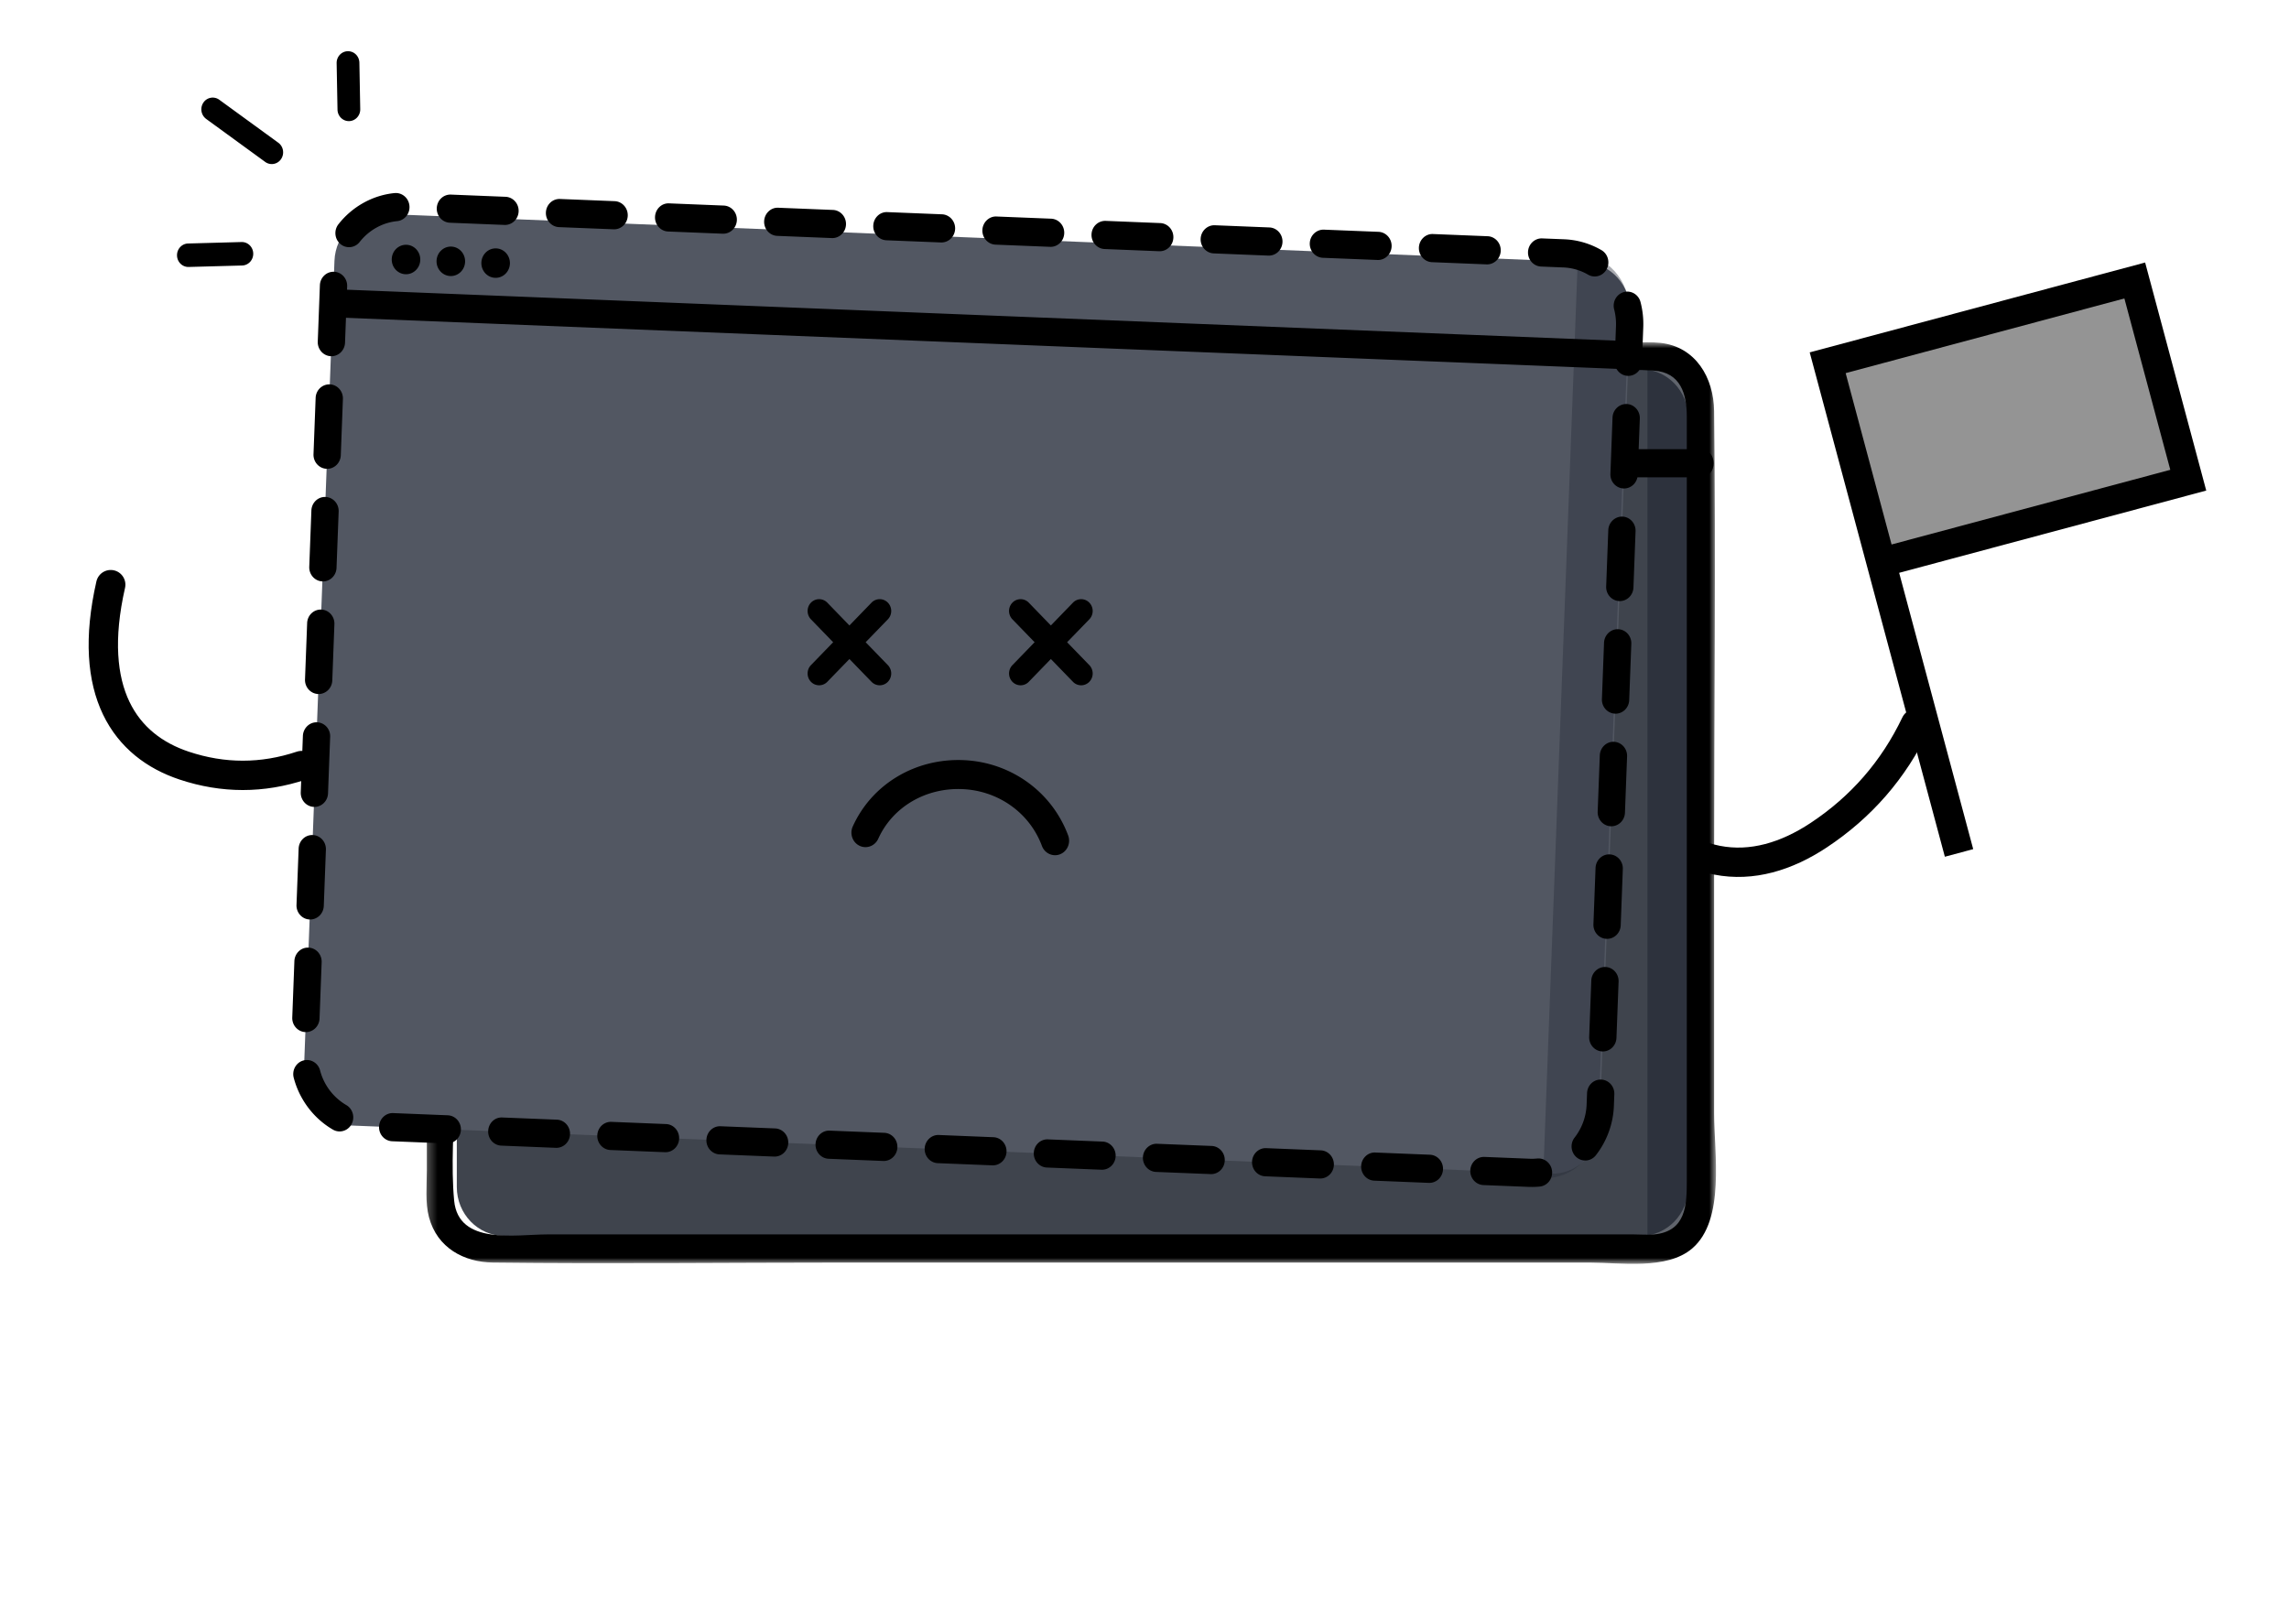<svg xmlns="http://www.w3.org/2000/svg" xmlns:xlink="http://www.w3.org/1999/xlink" width="234" height="166" viewBox="0 0 234 166">
    <defs>
        <path id="a" d="M.28.888h131.91v94.23H.28z"/>
        <path id="c" d="M.91 2.247c0 1.064.838 1.927 1.868 1.927 1.032 0 1.869-.863 1.869-1.927 0-1.065-.837-1.926-1.869-1.926-1.03 0-1.867.861-1.867 1.926z"/>
    </defs>
    <g fill="none" fill-rule="evenodd">
        <path stroke="#000" stroke-linecap="round" stroke-width="3" d="M30.819 78.277c-4 1.334-8 1.334-12 0-6-2-10-7.5-7.5-18.5M195.83 73.992c-2.25 4.72-5.556 8.522-9.916 11.407-6.54 4.328-14.196 4.348-20.833-5.594"/>
        <path fill="#949494" fill-rule="nonzero" d="M186 37.815L218.9 29l5.29 19.744-32.9 8.815z"/>
        <path stroke="#000" stroke-width="3" d="M200.268 87.208l-6.665-24.873-1.293-4.827-5.47-20.418 31.392-8.412 5.47 20.419-31.392 8.411"/>
        <path fill="#3F444D" d="M167.74 126.36H51.542c-2.675 0-4.843-2.238-4.843-4.997V42.74c0-2.76 2.168-4.998 4.843-4.998h116.2c2.675 0 4.844 2.237 4.844 4.998v78.622c0 2.76-2.169 4.998-4.844 4.998"/>
        <path fill="#272C37" d="M168.416 126.36h5.419V37.744h-5.419z" opacity=".732"/>
        <g transform="translate(43.232 34.107)">
            <mask id="b" fill="#fff">
                <use xlink:href="#a"/>
            </mask>
            <path fill="#000" d="M3.194 38.217v-21.13c0-3.147-.118-6.32 0-9.464C3.292 5 4.998 3.833 7.283 3.785c11.477-.239 22.985 0 34.465 0h75.072c2.978 0 6.024-.193 8.997 0 2.78.18 3.39 2.415 3.39 4.726V86.557c0 2.525-.06 5.231-3.33 5.549-.674.065-1.385 0-2.061 0H12.687c-3.17 0-9.059 1.133-9.493-3.463-.339-3.586 0-7.37 0-10.975V59.99c0-1.853-2.792-1.857-2.792 0v25.57c0 1.542-.182 3.281.22 4.787.837 3.144 3.594 4.603 6.54 4.637 12.03.141 24.066 0 36.094 0H119.266c3.134 0 7.894.778 10.486-1.438 3.416-2.921 2.246-9.768 2.246-13.815V53.914c0-15.322.174-30.659 0-45.984-.039-3.445-1.892-6.575-5.48-6.98-.913-.104-1.853-.045-2.77-.045H10.297c-1.184 0-2.375-.038-3.558 0C3.153 1.025.534 3.61.402 7.342c-.274 7.847 0 15.757 0 23.608v7.267c0 1.854 2.792 1.857 2.792 0" mask="url(#b)"/>
        </g>
        <g transform="translate(42.035 81.048)">
            <mask id="d" fill="#fff">
                <use xlink:href="#c"/>
            </mask>
            <path fill="#8DC1EB" d="M-5.313 10.598H10.87V-6.104H-5.313z" mask="url(#d)"/>
        </g>
        <g>
            <path fill="#000" d="M45.03 48.806h128.805c1.796 0 1.798-2.88 0-2.88H45.031c-1.796 0-1.8 2.88 0 2.88"/>
            <path fill="#8DC1EB" d="M52.95 41.829c0 .832-.653 1.505-1.458 1.505-.806 0-1.46-.673-1.46-1.505 0-.832.654-1.506 1.46-1.506.805 0 1.459.674 1.459 1.506M57.536 41.829c0 .832-.654 1.505-1.46 1.505-.805 0-1.458-.673-1.458-1.505 0-.832.653-1.506 1.459-1.506.805 0 1.459.674 1.459 1.506M62.121 41.829c0 .832-.653 1.505-1.459 1.505-.805 0-1.459-.673-1.459-1.505 0-.832.654-1.506 1.46-1.506.805 0 1.458.674 1.458 1.506M122.327 98.04c.378.912-.031 1.972-.917 2.364-.886.391-1.911-.032-2.29-.946-1.67-4.02-5.639-6.631-10.112-6.645-4.577-.016-8.587 2.564-10.213 6.572a1.75 1.75 0 0 1-1.616 1.105 1.71 1.71 0 0 1-.668-.14c-.89-.385-1.307-1.44-.934-2.357 2.174-5.354 7.452-8.8 13.443-8.78 5.865.019 11.089 3.484 13.307 8.826M94.776 76.183c-.393-.705-.156-1.607.527-2.011l5.26-3.12a1.407 1.407 0 0 1 1.95.544c.394.707.159 1.607-.526 2.013l-5.26 3.116a1.402 1.402 0 0 1-1.95-.542M122.872 75.616c-.296.755-1.128 1.12-1.86.814l-5.624-2.347c-.731-.306-1.083-1.166-.789-1.92.296-.754 1.13-1.119 1.86-.814l5.624 2.349c.732.306 1.085 1.164.789 1.918M102.94 76.247a2.657 2.657 0 0 1 0 3.671 2.461 2.461 0 0 1-3.557-.001 2.653 2.653 0 0 1 0-3.67 2.46 2.46 0 0 1 3.557 0M117.943 76.203a2.655 2.655 0 0 1 0 3.67 2.462 2.462 0 0 1-3.559.002 2.657 2.657 0 0 1 0-3.672 2.463 2.463 0 0 1 3.559 0"/>
            <path fill="#525762" d="M158.48 120.002l-122.775-4.931c-2.673-.108-4.756-2.431-4.652-5.188l3.138-83.211c.104-2.757 2.355-4.907 5.028-4.8l122.776 4.93c2.673.108 4.755 2.43 4.651 5.19l-3.137 83.209c-.104 2.76-2.356 4.909-5.029 4.801"/>
            <path fill="#272C37" fill-opacity=".4" d="M161.315 25.964c2.99.12 5.32 2.72 5.203 5.806l-3.14 83.312c-.117 3.086-2.636 5.491-5.626 5.371l3.563-94.489z"/>
            <path fill="#000" d="M34.51 32.461l44.222 1.776c23.5.945 47 1.888 70.5 2.83l16.204.653c1.796.072 1.793-2.809 0-2.88l-44.222-1.777-70.5-2.831-16.204-.65c-1.795-.073-1.793 2.807 0 2.88M42.963 26.593c-.03.831-.71 1.477-1.514 1.445-.805-.03-1.433-.733-1.401-1.563.03-.831.71-1.478 1.515-1.446.804.033 1.431.732 1.4 1.564M47.545 26.776c-.03.831-.71 1.479-1.514 1.447-.806-.033-1.433-.733-1.402-1.564.032-.832.71-1.478 1.516-1.446.804.032 1.431.732 1.4 1.563M52.127 26.96c-.031.832-.71 1.478-1.514 1.446-.806-.031-1.433-.731-1.402-1.563.031-.831.71-1.478 1.514-1.446.806.033 1.433.732 1.402 1.564M109.198 85.427c.283.766-.088 1.623-.829 1.917-.74.293-1.572-.09-1.856-.855-1.251-3.364-4.436-5.645-8.12-5.805-3.766-.165-7.147 1.828-8.611 5.074-.253.559-.802.88-1.365.856a1.381 1.381 0 0 1-.546-.137c-.72-.347-1.032-1.23-.695-1.973 1.956-4.336 6.408-6.998 11.34-6.783 4.828.21 9.021 3.234 10.682 7.706"/>
            <path fill="#000" d="M51.624 22.999l-.055-.001-5.578-.225c-.77-.03-1.37-.7-1.34-1.495.03-.794.672-1.413 1.449-1.382l5.578.225c.77.03 1.37.699 1.34 1.494-.03.776-.648 1.384-1.394 1.384m11.156.447l-.055-.001-5.578-.222c-.771-.033-1.37-.702-1.34-1.495.029-.796.673-1.416 1.447-1.384l5.58.224c.77.032 1.369.7 1.339 1.495-.03.775-.648 1.383-1.393 1.383m11.155.45l-.055-.001-5.578-.225c-.77-.03-1.37-.7-1.34-1.495.03-.796.676-1.424 1.448-1.382l5.578.225c.77.03 1.37.699 1.34 1.493-.03.776-.648 1.385-1.393 1.385m11.155.447l-.055-.001-5.578-.225c-.77-.03-1.37-.7-1.34-1.495.03-.793.68-1.423 1.449-1.382l5.578.225c.77.03 1.37.699 1.34 1.494-.03.776-.648 1.384-1.394 1.384m11.156.448h-.055l-5.578-.224c-.77-.033-1.37-.7-1.34-1.495.03-.796.672-1.426 1.449-1.384l5.578.224c.77.032 1.37.702 1.34 1.495-.03.775-.649 1.384-1.394 1.384m11.155.448c-.017 0-.037 0-.055-.002l-5.577-.223c-.77-.031-1.371-.7-1.341-1.495.031-.794.692-1.423 1.45-1.382l5.576.223c.771.031 1.37.7 1.34 1.495-.028.776-.647 1.384-1.393 1.384m-71.718.035a1.36 1.36 0 0 1-.877-.32c-.6-.499-.693-1.407-.208-2.025 1.415-1.808 3.506-2.969 5.738-3.188.768-.071 1.449.507 1.52 1.299.074.792-.489 1.494-1.256 1.57-1.49.144-2.885.921-3.832 2.13a1.375 1.375 0 0 1-1.085.534m82.874.413l-.055-.001-5.578-.224c-.77-.03-1.37-.7-1.34-1.495.03-.794.671-1.408 1.45-1.383l5.577.225c.77.03 1.37.699 1.34 1.494-.03.776-.648 1.384-1.394 1.384m11.156.448h-.055l-5.578-.226c-.77-.03-1.37-.699-1.34-1.494.03-.793.688-1.412 1.448-1.383l5.578.224c.77.03 1.37.7 1.34 1.496-.03.776-.647 1.383-1.393 1.383m11.156.448c-.02 0-.037 0-.055-.002l-5.578-.222c-.771-.032-1.37-.702-1.34-1.495.03-.795.686-1.408 1.448-1.383l5.577.223c.771.031 1.371.7 1.341 1.495-.03.776-.648 1.384-1.393 1.384m11.154.45l-.055-.002-5.576-.225c-.771-.03-1.37-.7-1.341-1.495.03-.794.683-1.421 1.448-1.382l5.578.224c.77.03 1.37.7 1.34 1.494-.03.775-.648 1.385-1.394 1.385m11.002 1.235c-.233 0-.468-.06-.684-.186a5.42 5.42 0 0 0-2.53-.735l-2.265-.093c-.77-.03-1.37-.699-1.34-1.494.03-.793.684-1.416 1.45-1.383l2.264.09a8.233 8.233 0 0 1 3.79 1.106c.672.39.909 1.267.53 1.96-.255.471-.728.735-1.215.735M33.879 36.422l-.055-.002c-.771-.03-1.37-.7-1.34-1.496l.217-5.755c.029-.794.672-1.41 1.448-1.383.77.03 1.37.7 1.34 1.494l-.217 5.757c-.03.776-.647 1.385-1.393 1.385m132.58 2.01l-.055-.002c-.77-.03-1.37-.7-1.34-1.496l.134-3.578a5.994 5.994 0 0 0-.186-1.728c-.2-.768.243-1.557.987-1.763.746-.205 1.51.25 1.708 1.018a8.88 8.88 0 0 1 .28 2.585l-.135 3.579c-.029.775-.648 1.384-1.393 1.384M33.444 47.935c-.018 0-.037 0-.055-.002-.77-.032-1.37-.7-1.34-1.494l.218-5.758c.03-.794.671-1.407 1.448-1.382.77.03 1.37.7 1.34 1.494l-.217 5.757c-.03.776-.648 1.385-1.394 1.385m132.58 2.008h-.055c-.77-.032-1.37-.7-1.34-1.495l.217-5.757c.03-.793.686-1.406 1.449-1.383.77.033 1.37.7 1.34 1.495l-.216 5.757c-.03.775-.649 1.383-1.395 1.383M33.01 59.448l-.055-.002c-.77-.03-1.37-.7-1.34-1.496l.217-5.755c.03-.795.673-1.416 1.448-1.383.771.03 1.37.7 1.34 1.494l-.217 5.757c-.029.776-.647 1.385-1.393 1.385m132.58 2.01l-.055-.002c-.77-.032-1.37-.702-1.34-1.496l.217-5.755c.031-.796.69-1.41 1.448-1.384.771.031 1.37.7 1.34 1.496l-.216 5.756c-.03.775-.649 1.384-1.394 1.384M32.577 70.96l-.056-.001c-.77-.03-1.37-.7-1.34-1.495l.218-5.756c.028-.794.672-1.412 1.447-1.382.77.03 1.37.699 1.34 1.494l-.217 5.757c-.03.775-.648 1.383-1.392 1.383m132.58 2.01l-.056-.001c-.77-.03-1.37-.7-1.34-1.495l.216-5.756c.032-.795.686-1.42 1.449-1.383.77.03 1.37.7 1.34 1.495l-.216 5.757c-.029.775-.648 1.383-1.394 1.383M32.141 82.503l-.055-.001c-.771-.031-1.37-.7-1.34-1.495l.217-5.756c.03-.795.673-1.427 1.448-1.399.77.03 1.37.685 1.34 1.478l-.217 5.79c-.029.774-.647 1.383-1.393 1.383m132.581 1.979l-.055-.001c-.77-.031-1.37-.7-1.34-1.495l.217-5.756c.03-.795.69-1.422 1.448-1.384.771.032 1.371.702 1.341 1.495l-.217 5.756c-.03.776-.648 1.385-1.394 1.385M31.706 94.015l-.055-.001c-.77-.03-1.37-.7-1.34-1.495l.218-5.755c.03-.795.675-1.42 1.448-1.384.77.03 1.37.7 1.34 1.495L33.1 92.63c-.03.776-.648 1.384-1.394 1.384m132.583 1.98l-.055-.001c-.771-.032-1.37-.7-1.341-1.495l.217-5.756c.03-.795.684-1.424 1.448-1.383.77.03 1.37.7 1.34 1.495l-.216 5.756c-.03.776-.648 1.384-1.393 1.384m-133.016 9.534l-.056-.001c-.77-.032-1.37-.7-1.34-1.495l.217-5.758c.03-.794.675-1.425 1.448-1.382.771.03 1.37.7 1.34 1.495l-.216 5.756c-.03.775-.648 1.385-1.393 1.385m132.581 1.979l-.055-.001c-.77-.031-1.37-.7-1.34-1.496l.216-5.756c.031-.795.69-1.414 1.45-1.383.77.03 1.369.7 1.34 1.495l-.218 5.756c-.03.776-.647 1.385-1.393 1.385m-129.137 8.178c-.231 0-.466-.06-.681-.185-1.962-1.134-3.424-3.067-4.009-5.301-.201-.768.238-1.56.983-1.767.743-.206 1.51.246 1.71 1.014a5.808 5.808 0 0 0 2.68 3.542c.672.388.912 1.266.535 1.96a1.39 1.39 0 0 1-1.218.737m11.006 1.226l-.055-.001-5.578-.222c-.77-.033-1.37-.7-1.34-1.495.03-.796.678-1.418 1.449-1.384l5.578.224c.77.032 1.369.7 1.34 1.495-.03.775-.648 1.383-1.394 1.383m11.156.45l-.055-.001-5.578-.225c-.77-.03-1.37-.7-1.34-1.495.029-.794.67-1.427 1.449-1.382l5.577.223c.77.031 1.37.7 1.34 1.496-.029.775-.648 1.384-1.393 1.384m11.155.447l-.055-.001-5.578-.224c-.77-.03-1.37-.7-1.34-1.495.03-.794.673-1.416 1.448-1.383l5.578.225c.77.03 1.37.699 1.34 1.494-.028.776-.647 1.384-1.393 1.384m11.156.448h-.055l-5.579-.224c-.77-.033-1.37-.7-1.34-1.495.03-.796.676-1.418 1.449-1.382l5.578.222c.77.032 1.37.702 1.34 1.495-.03.775-.647 1.384-1.393 1.384m82.865.4c-.307 0-.616-.103-.874-.317-.6-.499-.695-1.406-.213-2.024a5.852 5.852 0 0 0 1.23-3.4l.044-1.149c.03-.794.664-1.415 1.448-1.382.77.03 1.37.7 1.34 1.495l-.043 1.148a8.764 8.764 0 0 1-1.844 5.092c-.275.354-.68.538-1.088.538m-71.71.048l-.055-.001-5.578-.225c-.77-.03-1.37-.7-1.34-1.495.03-.795.678-1.417 1.449-1.382l5.578.223c.77.031 1.37.7 1.339 1.495-.029.776-.648 1.385-1.392 1.385m11.154.447l-.053-.001-5.578-.224c-.771-.03-1.37-.7-1.34-1.495.029-.794.686-1.42 1.447-1.383l5.578.225c.77.03 1.37.699 1.34 1.494-.029.776-.648 1.384-1.394 1.384m11.156.448h-.055l-5.578-.224c-.77-.031-1.37-.7-1.34-1.495.03-.794.67-1.42 1.45-1.384l5.577.224c.77.03 1.37.7 1.34 1.496-.03.776-.648 1.383-1.394 1.383m11.156.448c-.018 0-.037 0-.055-.002l-5.578-.222c-.77-.032-1.37-.702-1.34-1.496.03-.794.688-1.414 1.449-1.382l5.577.223c.77.031 1.37.7 1.34 1.495-.03.776-.647 1.384-1.393 1.384m11.156.45l-.057-.002-5.576-.225c-.771-.03-1.37-.699-1.34-1.495.03-.794.685-1.418 1.447-1.383l5.578.225c.771.03 1.37.7 1.341 1.494-.03.776-.648 1.385-1.393 1.385m11.155.447h-.055l-5.579-.226c-.77-.03-1.369-.699-1.34-1.494.03-.793.686-1.423 1.45-1.383l5.577.225c.771.03 1.37.7 1.34 1.495-.03.776-.647 1.383-1.393 1.383m10.475.415c-.11 0-.221-.002-.333-.006l-4.619-.185c-.77-.032-1.37-.702-1.34-1.495.03-.795.674-1.41 1.448-1.383l4.62.185c.259.011.515.003.769-.023.763-.076 1.448.505 1.522 1.295.076.792-.487 1.495-1.254 1.573-.268.026-.542.04-.813.04M19.258 27.296c-.627 0-1.145-.516-1.161-1.167-.018-.663.488-1.215 1.131-1.232l5.466-.15c.645-.014 1.176.505 1.193 1.168.017.662-.49 1.213-1.131 1.231l-5.467.15h-.03zM35.664 12.384c-.632 0-1.15-.522-1.162-1.177l-.088-4.75c-.012-.662.498-1.209 1.14-1.221.653-.009 1.173.514 1.185 1.176l.087 4.75c.013.661-.498 1.209-1.14 1.222h-.022zM27.78 16.775a1.14 1.14 0 0 1-.67-.22l-6.035-4.396a1.226 1.226 0 0 1-.279-1.672 1.14 1.14 0 0 1 1.62-.288l6.036 4.395c.524.383.65 1.131.279 1.674-.226.33-.586.507-.95.507M90.586 69.537a.908.908 0 0 1-1.314-.001l-2.438-2.515-2.439 2.516a.908.908 0 0 1-1.313 0 .966.966 0 0 1-.271-.678.966.966 0 0 1 .271-.678l2.439-2.516-2.439-2.517a.967.967 0 0 1-.271-.678c0-.245.09-.49.271-.677a.91.91 0 0 1 1.313 0l2.439 2.518 2.44-2.52a.91.91 0 0 1 1.312.002.98.98 0 0 1 0 1.355l-2.44 2.517 2.44 2.517a.982.982 0 0 1 0 1.355"/>
            <path stroke="#000" stroke-width=".5" d="M90.586 69.537a.908.908 0 0 1-1.314-.001l-2.438-2.515-2.439 2.516a.908.908 0 0 1-1.313 0 .966.966 0 0 1-.271-.678.966.966 0 0 1 .271-.678l2.439-2.516-2.439-2.517a.967.967 0 0 1-.271-.678c0-.245.09-.49.271-.677a.91.91 0 0 1 1.313 0l2.439 2.518 2.44-2.52a.91.91 0 0 1 1.312.002.98.98 0 0 1 0 1.355l-2.44 2.517 2.44 2.517a.982.982 0 0 1 0 1.355z"/>
            <path fill="#000" d="M111.18 69.537a.908.908 0 0 1-1.314-.001l-2.438-2.515-2.438 2.516a.908.908 0 0 1-1.313 0 .966.966 0 0 1-.272-.678.966.966 0 0 1 .272-.678l2.438-2.516-2.438-2.517a.974.974 0 0 1 0-1.355.91.91 0 0 1 1.313 0l2.438 2.518 2.44-2.52a.91.91 0 0 1 1.312.002.98.98 0 0 1 0 1.355l-2.439 2.517 2.44 2.517a.982.982 0 0 1 0 1.355"/>
            <path stroke="#000" stroke-width=".5" d="M111.18 69.537a.908.908 0 0 1-1.314-.001l-2.438-2.515-2.438 2.516a.908.908 0 0 1-1.313 0 .966.966 0 0 1-.272-.678.966.966 0 0 1 .272-.678l2.438-2.516-2.438-2.517a.974.974 0 0 1 0-1.355.91.91 0 0 1 1.313 0l2.438 2.518 2.44-2.52a.91.91 0 0 1 1.312.002.98.98 0 0 1 0 1.355l-2.439 2.517 2.44 2.517a.982.982 0 0 1 0 1.355z"/>
        </g>
    </g>
</svg>
